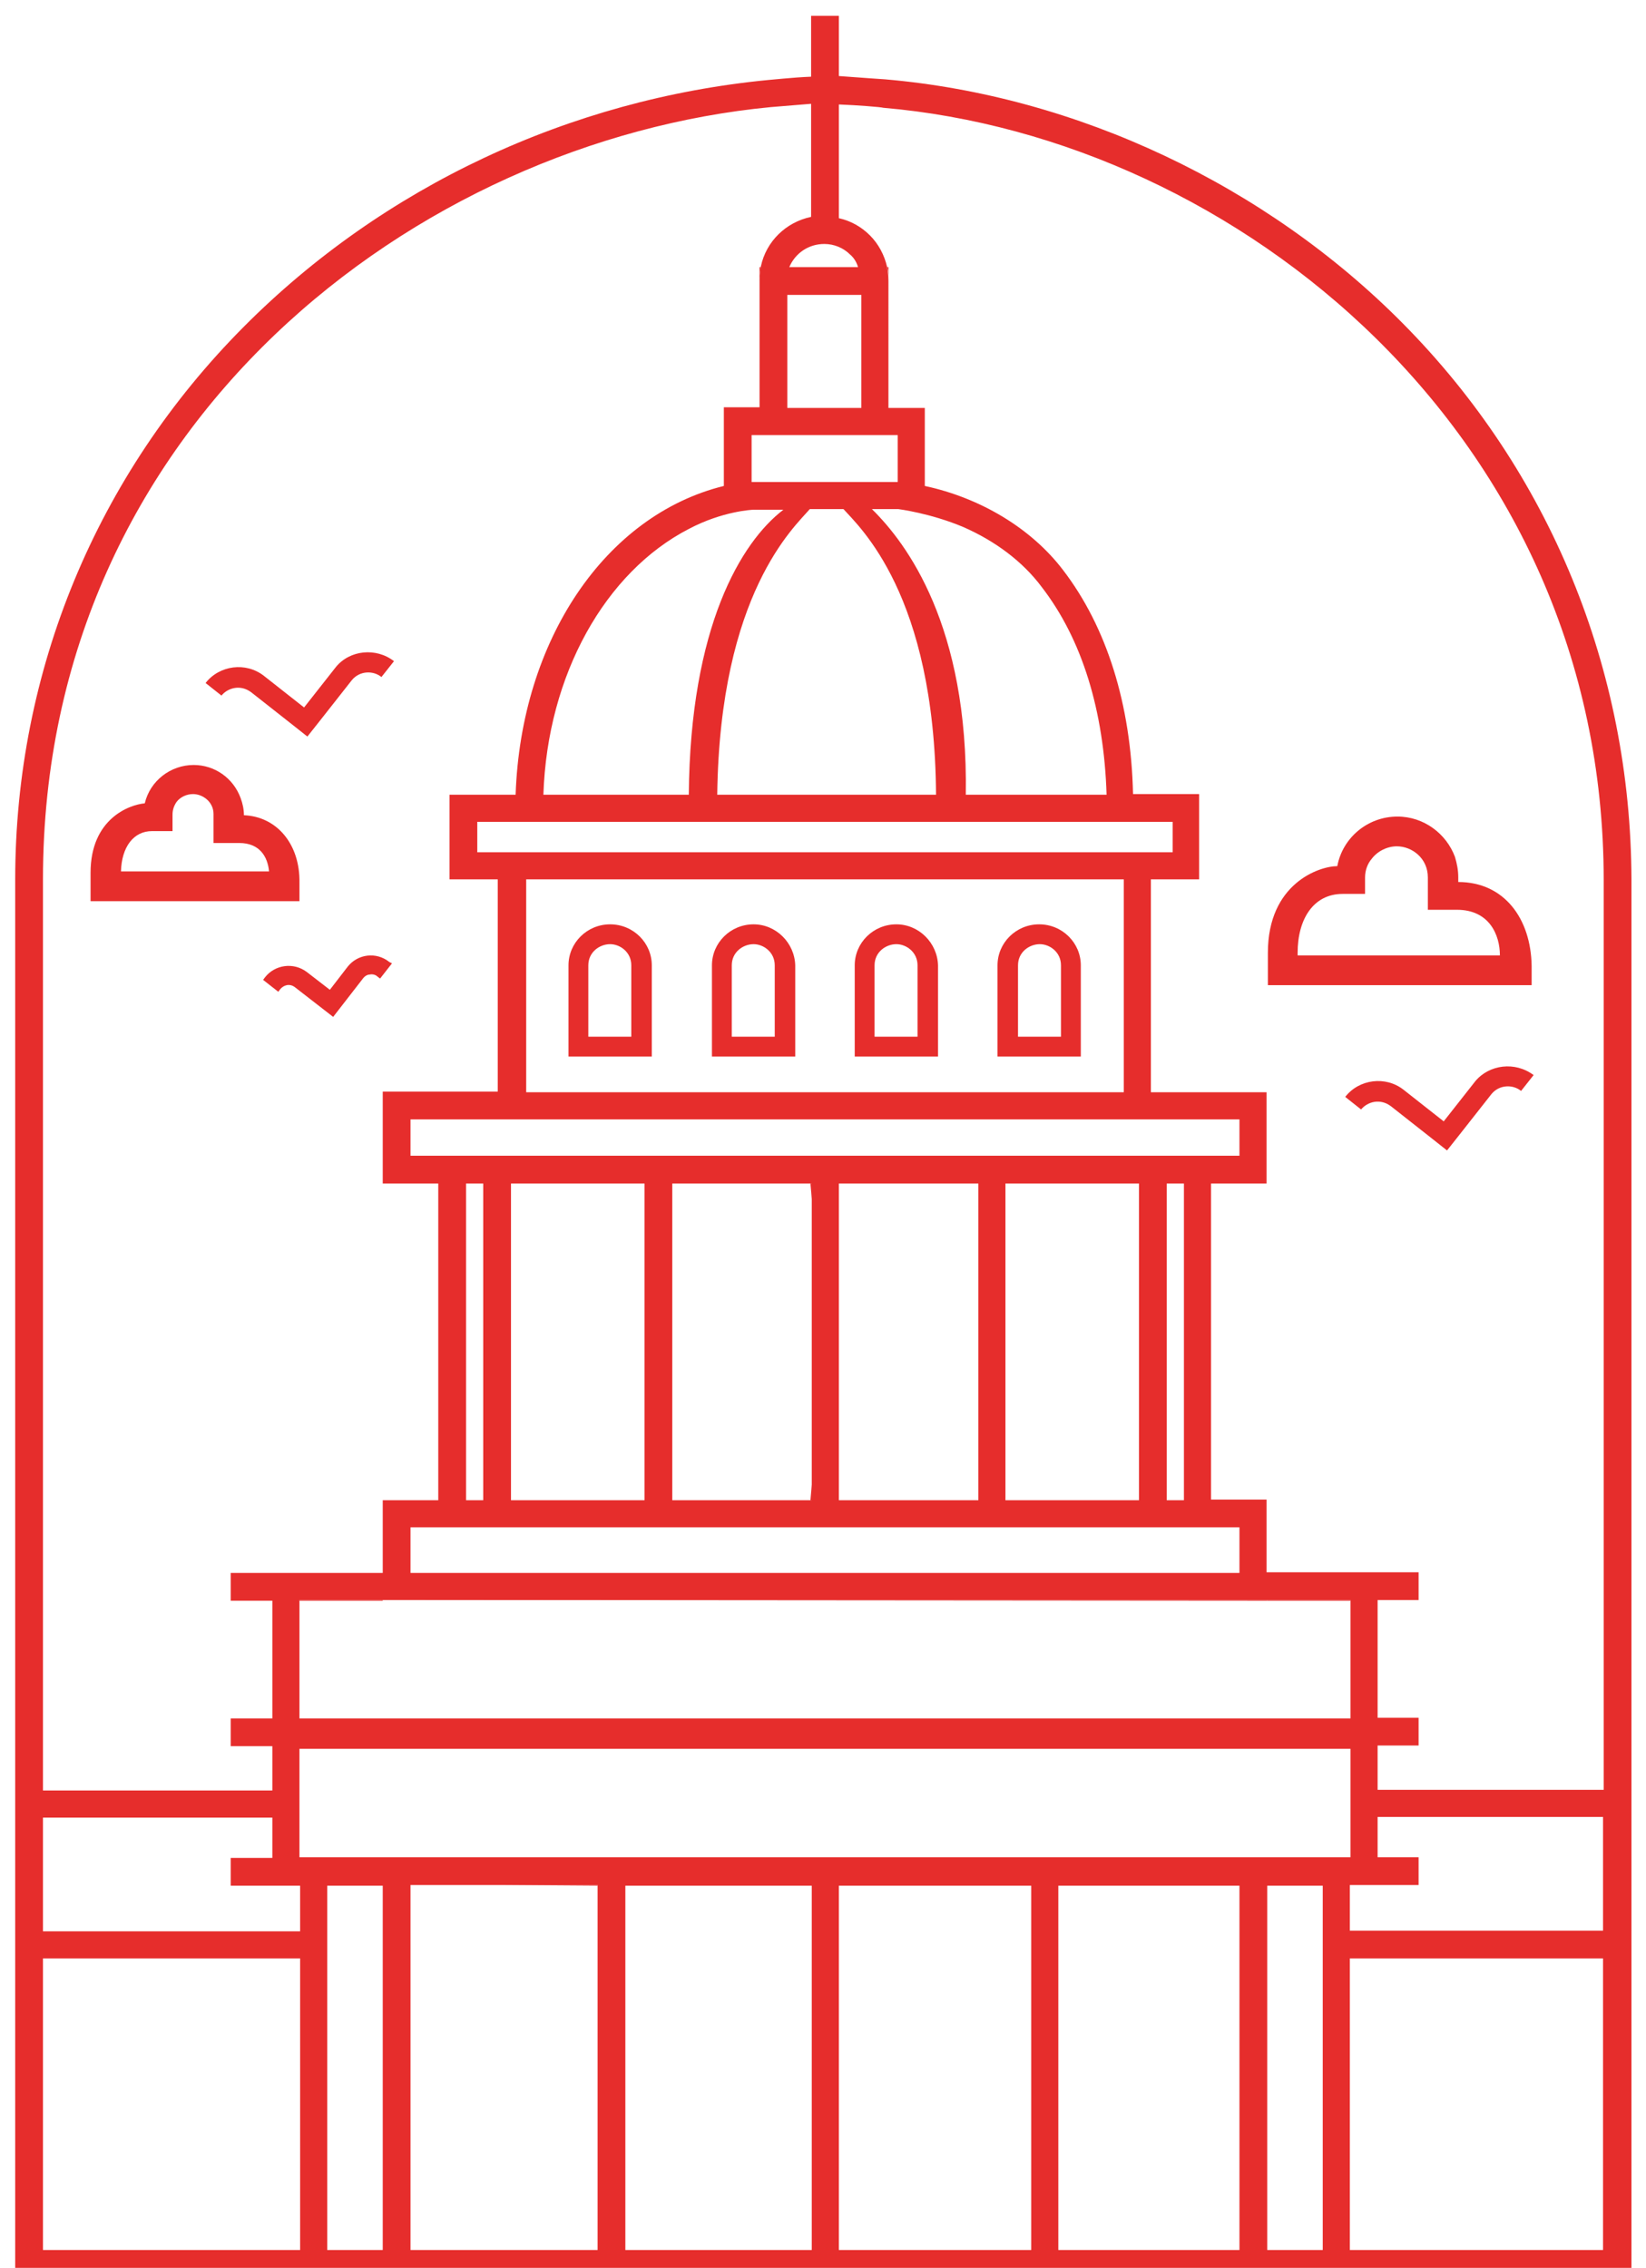 <?xml version="1.0" encoding="utf-8"?>
<!-- Generator: Adobe Illustrator 22.1.0, SVG Export Plug-In . SVG Version: 6.00 Build 0)  -->
<svg version="1.1" id="Layer_1" xmlns="http://www.w3.org/2000/svg" xmlns:xlink="http://www.w3.org/1999/xlink" x="0px" y="0px"
	 viewBox="0 0 249 343" style="enable-background:new 0 0 249 343;" xml:space="preserve">
<style type="text/css">
	.st0{fill:#E62D2C;}
</style>
<g id="XMLID_2167_">
	<path id="XMLID_2240_" class="st0" d="M92.3,139.8c-3.5,0-6.3,2.8-6.3,6.2v13.8h12.6v-13.8C98.6,142.6,95.8,139.8,92.3,139.8z
		 M95.5,156.8h-6.5v-10.8c0-2,1.7-3.2,3.3-3.2c1.5,0,3.2,1.2,3.2,3.2V156.8z"/>
	<path id="XMLID_2237_" class="st0" d="M114,139.8c-3.5,0-6.3,2.8-6.3,6.2v13.8h12.6v-13.8C120.2,142.6,117.4,139.8,114,139.8z
		 M117.2,156.8h-6.5v-10.8c0-2,1.7-3.2,3.3-3.2c1.5,0,3.2,1.2,3.2,3.2V156.8z"/>
	<path id="XMLID_2234_" class="st0" d="M135.6,139.8c-3.5,0-6.3,2.8-6.3,6.2v13.8h12.6v-13.8C141.8,142.6,139,139.8,135.6,139.8z
		 M138.8,156.8h-6.5v-10.8c0-2,1.7-3.2,3.3-3.2c1.5,0,3.2,1.2,3.2,3.2V156.8z"/>
	<path id="XMLID_2231_" class="st0" d="M157.2,139.8c-3.5,0-6.3,2.8-6.3,6.2v13.8h12.6v-13.8C163.5,142.6,160.7,139.8,157.2,139.8z
		 M160.4,156.8H154v-10.8c0-2,1.7-3.2,3.3-3.2c1.5,0,3.2,1.2,3.2,3.2V156.8z"/>
	<path id="XMLID_2228_" class="st0" d="M114.9,40.4v2.1c0-0.7,0.1-1.4,0.2-2.1H114.9z M134.2,40.4c0.2,0.7,0.2,1.4,0.2,2.1v-2.1
		H134.2z"/>
	<path id="XMLID_2226_" class="st0" d="M110.2,124.3L110.2,124.3l5.2,0l1.3,0H110.2z"/>
	<path id="XMLID_2222_" class="st0" d="M45.3,285.1L45.3,285.1L45.3,285.1L45.3,285.1L45.3,285.1z M49.5,285.1L49.5,285.1l11.8,0v0
		H49.5z M75.8,285.1L75.8,285.1l14.6,0.1v-0.1H75.8z"/>
	<path id="XMLID_2221_" class="st0" d="M112,73.1C112,73.1,112,73.1,112,73.1C112,73.1,112,73.1,112,73.1L112,73.1z"/>
	<rect id="XMLID_2220_" x="45.3" y="242" class="st0" width="12.6" height="0.1"/>
	<rect id="XMLID_2219_" x="191.7" y="242" class="st0" width="12.6" height="0.1"/>
	<path id="XMLID_2212_" class="st0" d="M57.9,242L57.9,242l133.8,0.1V242H57.9z M57.9,242L57.9,242l133.8,0.1V242H57.9z M57.9,242
		L57.9,242l133.8,0.1V242H57.9z M110.2,124.3L110.2,124.3l5.2,0l1.3,0H110.2z M112,73C112,73.1,112,73.1,112,73
		C112,73.1,112,73.1,112,73L112,73z M45.4,285.1L45.4,285.1L45.4,285.1L45.4,285.1L45.4,285.1z"/>
	<path id="XMLID_2179_" class="st0" d="M212.2,48.9c-20.7-20.9-49.3-34.4-78.3-36.9h0c-0.2,0-4.2-0.3-7-0.5V2.4h-4.2v9.2
		c-2.7,0.1-6.3,0.5-6.5,0.5C86.2,15,58,28.2,36.9,49.4C14.6,71.8,2.3,101.5,2.3,133v211.5h244.5V133
		C246.7,101.3,234.5,71.4,212.2,48.9z M124.7,36.9c1.5,0,2.9,0.6,3.9,1.6c0.6,0.5,1,1.2,1.2,1.9h-10.4
		C120.3,38.3,122.3,36.9,124.7,36.9z M45.3,259.8V242h159v17.9H45.3z M204.3,264.5v16.4h-159v-16.4H204.3z M187.5,237.9H62.1V231
		h125.4V237.9z M70.5,226.9V179h2.6v47.9H70.5z M77.3,226.9V179h20.2v47.9H77.3z M101.7,226.9V179h21.1v47.9H101.7z M126.9,226.9
		V179h21.1v47.9H126.9z M152.1,226.9V179h20.2v47.9H152.1z M179.1,226.9h-2.6V179h2.6V226.9z M62.1,174.8v-5.5h125.4v5.5H62.1z
		 M170,165.2H79.6V133H170V165.2z M72.2,128.9v-4.6h38v0h6.5l-1.3,0h62v4.6H72.2z M113.9,77.1h4.6c-6.4,4.9-14.1,17.7-14.3,43.1h-22
		c0.6-18.2,9.4-33.7,22-40.2C109.3,77.3,113.8,77.1,113.9,77.1z M112,73.1C112,73.1,112,73.1,112,73.1L112,73.1
		C112,73.1,112,73.1,112,73.1z M122.5,77h5.1c2.4,2.7,13.8,12.9,14,43.2h-33.1C108.9,89.7,120.2,79.7,122.5,77z M146.1,120.2
		c0.4-25.5-8.9-38-14.2-43.2h4c0,0,4.8,0.6,9.8,2.7c4.8,2.1,9,5.2,11.9,9.1c6.1,7.9,9.4,18.7,9.8,31.4H146.1z M135.8,72.9h-22.1
		v-7.1h22.1V72.9z M130.3,61.7h-11.2V44.6h11.2V61.7z M6.5,133c0-69,56.8-111.7,110.1-116.8c0,0,3.6-0.3,6.1-0.5v17.1
		c-3.8,0.8-6.8,3.7-7.6,7.5c-0.1,0.7-0.2,1.4-0.2,2.1v19.2h-5.4v11.9C91.6,77.9,78.8,96.8,78,120.2H68V133h7.3v32.1H57.9V179h8.4
		v47.9h-8.4v11H34.9v4.2h6.3v17.8h-6.3v4.2h6.3v6.7H6.5V133z M45.4,340.3H6.5v-44.1h38.9V340.3z M45.4,285.2L45.4,285.2l0,6.9H6.5
		v-17.2h34.7v6.1h-6.3v4.2L45.4,285.2L45.4,285.2z M61.3,285.2h-3.4v55.1h-8.4v-55.1L61.3,285.2L61.3,285.2z M90.4,340.3H62.1v-55.2
		h28.3V340.3z M122.7,340.3H94.6v-55.1h28.2V340.3z M156,340.3h-29.1v-55.1H156V340.3z M187.5,340.3h-27.4v-55.1h27.4V340.3z
		 M200.1,340.3h-8.4v-55.1h8.4V340.3z M242.5,340.3h-38.3v-44.1h38.3V340.3z M242.5,292h-38.3v-6.9h10.4v-4.2h-6.2v-6.1h34.1V292z
		 M242.5,270.7h-34.1V264h6.2v-4.2h-6.2V242h6.2v-4.2h-23v-11h-8.4V179h8.4v-13.8h-17.5V133h7.3v-12.9h-10
		c-0.3-13.6-4-25.3-10.6-33.9c-4.8-6.3-12.5-10.9-20.9-12.7V61.7h-5.5V42.5c0-0.7-0.1-1.4-0.2-2.1c-0.4-1.8-1.3-3.5-2.6-4.8
		c-1.3-1.3-2.9-2.2-4.7-2.6V15.8c2.7,0.1,6.5,0.4,6.7,0.5c53.6,4.6,109,49.6,109,116.8V270.7z"/>
	<path id="XMLID_2176_" class="st0" d="M220.6,133.4l0-0.7c0-1.1-0.2-2.1-0.5-3.1c-1.3-3.5-4.7-6.1-8.7-6.1c-4.5,0-8.3,3.2-9.1,7.5
		v0c-2.7,0-10.5,2.6-10.5,13.1v4.9h39.9v-2.9C231.6,139,227.6,133.4,220.6,133.4z M196.3,144.6v-0.5c0-5.1,2.4-8.9,6.8-8.9h3.4v-2.5
		c0-1.1,0.4-2.1,1-2.8c0.9-1.2,2.4-1.9,3.8-1.9c2.3,0,4.7,1.8,4.7,4.7v0.5l0,0v4.4l4.4,0c4.9,0,6.5,3.8,6.5,6.9H196.3z"/>
	<g id="XMLID_2172_">
		<path id="XMLID_2173_" class="st0" d="M36.9,123.3L36.9,123.3c0-0.9-0.2-1.8-0.5-2.6c-1.1-3-3.9-5-7.1-5c-3.5,0-6.6,2.4-7.4,5.8
			c-2.3,0.2-8.2,2.3-8.2,10.5v4.3h31.6v-2.8C45.4,127.7,41.9,123.5,36.9,123.3z M23,125.7h3.1v-2.5c0-0.7,0.2-1.3,0.6-1.9
			c0.6-0.8,1.6-1.2,2.5-1.2c1.5,0,3.1,1.2,3.1,3l0,0v4.4l3.9,0c3.1,0,4.3,2.1,4.5,4.3H18.3C18.4,128.1,20.2,125.7,23,125.7z"/>
	</g>
	<path id="XMLID_2171_" class="st0" d="M59.6,100l-1.9,2.4c-1.2-1-3.3-1-4.5,0.5l-4.8,6.1l-1.9,2.4l-2.4-1.9l-6.1-4.8
		c-1.6-1.2-3.5-0.7-4.5,0.5l-2.4-1.9c2.1-2.7,6.1-3.2,8.8-1.1l6.1,4.8l4.8-6.1C52.9,98.3,56.9,97.9,59.6,100z"/>
	<path id="XMLID_2170_" class="st0" d="M232,162.6l-1.9,2.4c-1.2-1-3.3-1-4.5,0.5l-4.8,6.1l-1.9,2.4l-2.4-1.9l-6.1-4.8
		c-1.6-1.2-3.5-0.7-4.5,0.5l-2.4-1.9c2.1-2.7,6.1-3.2,8.8-1.1l6.1,4.8l4.8-6.1C225.3,161,229.2,160.5,232,162.6z"/>
	<g id="XMLID_2168_">
		<path id="XMLID_2169_" class="st0" d="M59.3,145.7l-1.8,2.3l-0.4-0.3c-0.3-0.3-0.8-0.4-1.2-0.3c-0.3,0-0.7,0.2-1,0.6l-4.5,5.8
			l-5.8-4.5c-0.8-0.6-1.7-0.3-2.2,0.3l-0.3,0.4l-2.3-1.8l0.3-0.4c1.5-1.9,4.3-2.3,6.3-0.8l3.5,2.7l2.7-3.5c1.5-1.9,4.3-2.3,6.3-0.7
			L59.3,145.7z"/>
	</g>
</g>
<polygon id="XMLID_2166_" class="st0" points="126.8,226.9 122.6,226.9 126.8,179 122.6,179 "/>
</svg>
